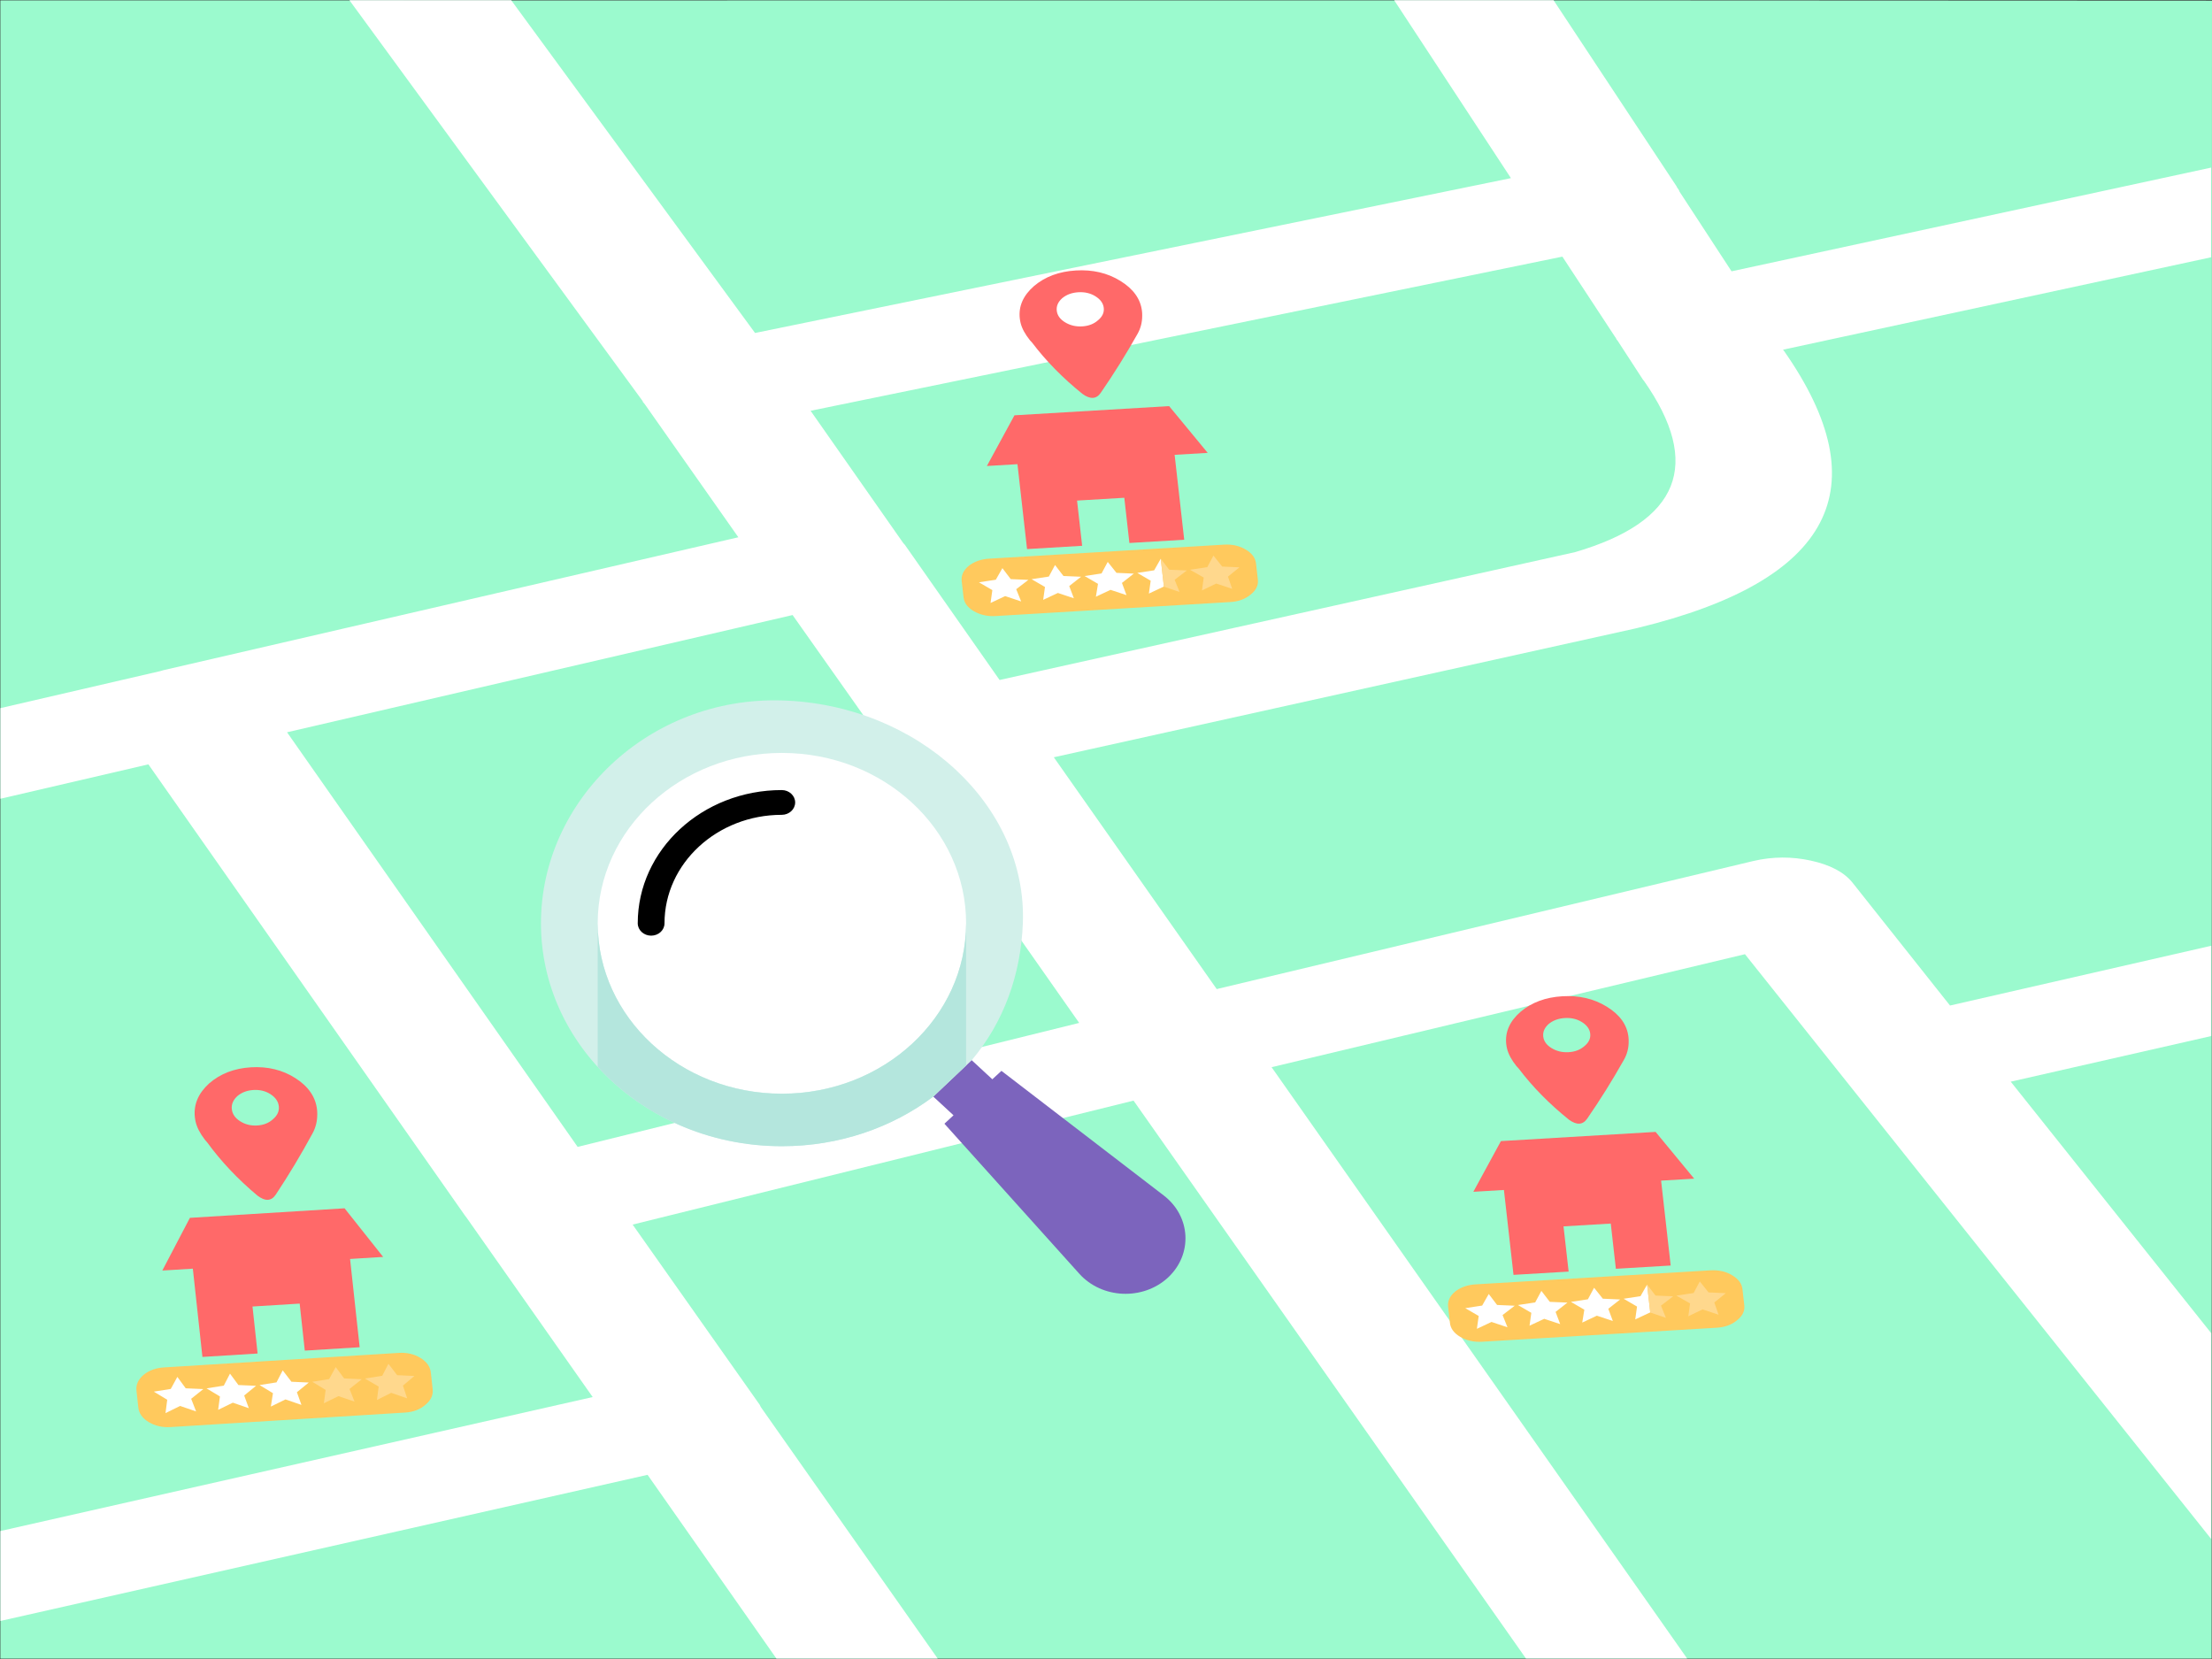 <svg width="640" height="480" xmlns="http://www.w3.org/2000/svg" xmlns:svg="http://www.w3.org/2000/svg">
 <rect width="100%" height="100%" fill="#333333" stroke="none"/>
 <!-- Created with SVG-edit - https://github.com/SVG-Edit/svgedit-->
 <g class="layer">
  <title>Layer 1</title>
  <path d="m0.1,0.1c213.37,0.06 427.73,-0.08 639.9,0.08l-0.1,479.72l-639.8,0l0,-479.8z" fill="#9bface" id="svg_1" stroke="#000000" stroke-opacity="0"/>
  <path d="m639.76,74.41l0,-25.92l-138.77,30.01l-15.05,-23.05c-0.04,-0.1 -0.11,-0.24 -0.14,-0.38c-0.11,-0.16 -0.22,-0.36 -0.36,-0.54c-0.11,-0.16 -0.22,-0.32 -0.32,-0.48l0,-0.08l-35.62,-53.9l-46.12,0l33.78,51.47l-218.7,44.8l-70.55,-96.27l-46.81,0l84.77,115.88c0.07,0.12 0.14,0.24 0.14,0.36c0.29,0.3 0.5,0.56 0.69,0.84l26.93,38.3l-166.37,38.46l-0.97,0.28l-46.16,10.69l0,26.22l42.8,-9.95l91.6,130.55c0.18,0.26 0.36,0.46 0.5,0.66l36.45,51.85l-171.35,38.76l0,26.02l187.23,-42.28l37.28,53.16l46.66,0l-51.17,-72.76c-0.07,-0.2 -0.18,-0.4 -0.32,-0.66l-36.77,-52.14l144.93,-35.87l113.53,161.41l46.63,0l-120.22,-171.08l136.96,-32.69l134.9,169.2l0,-59.56l-58,-72.76l58,-13.2l0,-26.12l-75.57,17.29l-28.26,-35.61c-2.42,-2.98 -6.42,-5.1 -12.02,-6.32c-5.48,-1.2 -11.01,-1.18 -16.56,0.1l-155.33,37.07l-47.13,-67.07l167.84,-37.17c0.36,-0.06 0.76,-0.16 1.19,-0.28c56.09,-13.62 70.12,-40.4 42.12,-80.29l0.18,0.2l-0.36,-0.38l123.9,-26.75m-164.17,35.69c17,24.23 10.36,40.78 -19.88,49.63l-166.51,36.99l-27.43,-39.14c-0.07,-0.04 -0.11,-0.1 -0.18,-0.18c-0.07,-0.12 -0.18,-0.24 -0.32,-0.38l-26.75,-38.19l217.51,-44.6l15.19,23.13c0.18,0.22 0.29,0.4 0.36,0.56c0.11,0.14 0.14,0.26 0.14,0.38c0.11,0.02 0.14,0.06 0.18,0.08l7.5,11.53l0.18,0.18m-218.85,106.67c0.04,0.06 0.04,0.1 0,0.1l55.5,79.08l-145.11,35.87l-84.08,-119.96l146.27,-33.92l27.43,38.84" fill="#FFFFFF" id="svg_2" transform="matrix(1 0 0 1 0 0)"/>
  <g id="svg_3" transform="matrix(1 0 0 1 0 0)">
   <g id="svg_4" transform="matrix(1.766 -0.109 0.145 1.335 -100.727 -119.649)">
    <path d="m81.28,337.79c0.03,-0.34 0.05,-0.68 0.05,-1.02c0,-2.75 -0.99,-5.11 -2.97,-7.09c-1.95,-1.94 -4.29,-2.91 -7.04,-2.92c-2.75,0 -5.11,0.98 -7.09,2.92c-1.94,1.98 -2.92,4.34 -2.92,7.09c0,0.34 0.02,0.68 0.05,1.02c0.12,1.24 0.52,2.56 1.2,3.98c0.1,0.19 0.21,0.39 0.33,0.61c1.91,4.26 4.32,8.29 7.22,12.09c1.18,1.39 2.18,1.39 3.02,0c2.5,-4.11 4.84,-8.33 7.04,-12.65c0.62,-1.2 0.99,-2.55 1.11,-4.03m-13.81,-2.27c0,-1.05 0.38,-1.96 1.12,-2.73c0.77,-0.74 1.68,-1.11 2.73,-1.11c1.05,0 1.95,0.37 2.69,1.11c0.77,0.77 1.16,1.68 1.16,2.73c0,1.05 -0.39,1.95 -1.16,2.69c-0.74,0.77 -1.64,1.16 -2.69,1.16c-1.05,0 -1.96,-0.39 -2.73,-1.16c-0.74,-0.74 -1.12,-1.64 -1.12,-2.69z" fill="#ff6969" id="svg_5"/>
   </g>
   <g id="svg_6" transform="matrix(1.766 -0.109 0.145 1.335 -53.228 -76.08)">
    <path d="m43.29,353.87l0,-10.19l7.73,0l0,10.19l8.99,0l0,-19.13l5.42,0l-5.42,-10.98l-25.34,0l-5.42,10.98l5,0l0,19.13l9.04,0z" fill="#ff6969" id="svg_7"/>
   </g>
   <g id="svg_8" transform="matrix(1.859 -0.115 0.145 1.335 -81.66 -86.698)">
    <path d="m80.77,366.17c-0.89,-0.89 -1.97,-1.34 -3.24,-1.34l-36.55,0c-1.27,0 -2.36,0.45 -3.29,1.35c-0.9,0.92 -1.34,2.02 -1.34,3.28l0,3.66c0,1.27 0.45,2.35 1.34,3.25c0.93,0.92 2.02,1.39 3.29,1.39l36.55,0c1.27,0 2.35,-0.47 3.24,-1.39c0.93,-0.9 1.39,-1.98 1.39,-3.25l0,-3.66c0,-1.26 -0.46,-2.36 -1.39,-3.29z" fill="#ffc95d" id="svg_9"/>
   </g>
   <g id="svg_10" transform="matrix(2.223 -0.138 0.182 1.68 -314.027 -187.235)">
    <path d="m134.9,359.66l-1.02,1.99l-2.23,0.28l1.62,1.53l-0.41,2.27l1.99,-1.07l1.99,1.11l-0.46,-2.22l1.71,-1.53l-2.27,-0.32l-0.92,-2.04m6.85,0l-0.97,1.99l-2.27,0.28l1.62,1.53l-0.42,2.27l2,-1.07l1.99,1.11l-0.42,-2.22l1.67,-1.53l-2.27,-0.32l-0.93,-2.04m5.89,1.99l-2.23,0.28l1.62,1.53l-0.46,2.27l1.99,-1.07l1.99,1.11l-0.41,-2.22l1.67,-1.53l-2.23,-0.32l-0.97,-2.04l-0.97,1.99z" fill="#ffffff" id="svg_11"/>
    <path d="m156.44,361.69l-0.93,-2.03l-1.02,1.99l-2.22,0.28l1.62,1.53l-0.42,2.27l1.99,-1.07l2,1.11l-0.47,-2.22l1.72,-1.53l-2.27,-0.33m4.96,-0.04l-2.27,0.28l1.66,1.53l-0.41,2.27l1.94,-1.07l1.99,1.11l-0.37,-2.22l1.62,-1.53l-2.22,-0.32l-0.97,-2.04l-0.97,1.99z" fill="#ffd88d" id="svg_12"/>
   </g>
  </g>
  <g id="svg_23">
   <g id="svg_24" transform="matrix(1.766 -0.105 0.145 1.284 -311.089 27.245)">
    <path d="m422.62,248.04c0.03,-0.34 0.05,-0.68 0.05,-1.02c0,-2.75 -0.99,-5.11 -2.97,-7.08c-1.95,-1.95 -4.29,-2.92 -7.04,-2.92c-2.75,0 -5.11,0.97 -7.09,2.92c-1.94,1.97 -2.92,4.33 -2.92,7.08c0,0.34 0.02,0.68 0.05,1.02c0.12,1.24 0.52,2.56 1.2,3.99c0.1,0.18 0.21,0.38 0.33,0.6c1.91,4.26 4.32,8.29 7.22,12.09c1.18,1.39 2.18,1.39 3.02,0c2.5,-4.11 4.84,-8.32 7.04,-12.65c0.62,-1.2 0.99,-2.54 1.11,-4.03m-13.81,-2.27c0,-1.05 0.38,-1.96 1.12,-2.73c0.77,-0.74 1.68,-1.11 2.73,-1.11c1.05,0 1.95,0.37 2.69,1.11c0.77,0.77 1.16,1.68 1.16,2.73c0,1.05 -0.39,1.95 -1.16,2.69c-0.74,0.77 -1.64,1.16 -2.69,1.16c-1.05,0 -1.96,-0.39 -2.73,-1.16c-0.74,-0.74 -1.12,-1.64 -1.12,-2.69z" fill="#ff6969" id="svg_25"/>
   </g>
   <g id="svg_26" transform="matrix(1.766 -0.105 0.145 1.284 -263.701 69.167)">
    <path d="m384.63,264.12l0,-10.19l7.74,0l0,10.19l8.98,0l0,-19.13l5.42,0l-5.42,-10.98l-25.34,0l-5.42,10.98l5.01,0l0,19.13l9.03,0z" fill="#ff6969" id="svg_27"/>
   </g>
   <g id="svg_28" transform="matrix(1.859 -0.111 0.145 1.284 -292.022 58.95)">
    <path d="m405.07,276.43c-0.89,-0.9 -1.97,-1.35 -3.24,-1.35l-36.55,0c-1.26,0 -2.36,0.45 -3.29,1.35c-0.89,0.92 -1.34,2.02 -1.34,3.28l0,3.67c0,1.26 0.45,2.34 1.34,3.24c0.93,0.92 2.03,1.39 3.29,1.39l36.55,0c1.27,0 2.35,-0.47 3.24,-1.39c0.93,-0.9 1.39,-1.98 1.39,-3.24l0,-3.66c0,-1.27 -0.46,-2.37 -1.39,-3.29z" fill="#ffc95d" id="svg_29"/>
   </g>
   <g id="svg_30" transform="matrix(2.223 -0.132 0.182 1.616 -258.238 -202.478)">
    <path d="m299.45,379.75l-1.02,1.99l-2.22,0.28l1.62,1.53l-0.42,2.27l2,-1.07l0.04,0l0,-5m-17.42,2.36l-2.27,-0.32l-0.92,-2.04l-1.02,1.99l-2.22,0.28l1.62,1.53l-0.42,2.27l1.99,-1.07l1.99,1.12l-0.46,-2.23l1.71,-1.53m3.66,-2.36l-0.97,1.99l-2.27,0.28l1.62,1.53l-0.42,2.27l2,-1.07l1.99,1.11l-0.42,-2.22l1.67,-1.53l-2.27,-0.32l-0.93,-2.04m5.89,1.99l-2.23,0.28l1.62,1.53l-0.46,2.27l1.99,-1.07l1.99,1.11l-0.41,-2.22l1.67,-1.53l-2.23,-0.32l-0.97,-2.04l-0.97,1.99z" fill="#ffffff" id="svg_31"/>
    <path d="m302.65,382.11l-2.27,-0.32l-0.93,-2.04l0,5l1.95,1.11l-0.46,-2.22l1.71,-1.53m2.69,-0.37l-2.27,0.28l1.66,1.53l-0.41,2.27l1.94,-1.07l1.99,1.11l-0.37,-2.22l1.62,-1.53l-2.22,-0.32l-0.97,-2.04l-0.97,1.99z" fill="#ffd88d" id="svg_32"/>
   </g>
  </g>
  <g id="svg_13" transform="matrix(1 0 0 1 0 0)">
   <g id="svg_14" transform="matrix(1.766 -0.105 0.145 1.284 -311.089 27.245)">
    <path d="m356.79,79.11c0.03,-0.34 0.05,-0.68 0.05,-1.02c0,-2.75 -0.99,-5.11 -2.97,-7.08c-1.95,-1.95 -4.29,-2.92 -7.04,-2.92c-2.75,0 -5.11,0.97 -7.09,2.92c-1.94,1.97 -2.92,4.33 -2.92,7.08c0,0.34 0.02,0.68 0.05,1.02c0.12,1.24 0.52,2.56 1.2,3.99c0.1,0.18 0.21,0.38 0.33,0.6c1.91,4.26 4.32,8.29 7.22,12.09c1.18,1.39 2.18,1.39 3.02,0c2.5,-4.11 4.84,-8.32 7.04,-12.65c0.62,-1.2 0.99,-2.54 1.11,-4.03m-13.81,-2.27c0,-1.05 0.38,-1.96 1.12,-2.73c0.77,-0.74 1.68,-1.11 2.73,-1.11c1.05,0 1.95,0.37 2.69,1.11c0.77,0.77 1.16,1.68 1.16,2.73c0,1.05 -0.39,1.95 -1.16,2.69c-0.74,0.77 -1.64,1.16 -2.69,1.16c-1.05,0 -1.96,-0.39 -2.73,-1.16c-0.74,-0.74 -1.12,-1.64 -1.12,-2.69z" fill="#ff6969" id="svg_15"/>
   </g>
   <g id="svg_16" transform="matrix(1.766 -0.105 0.145 1.284 -263.701 69.167)">
    <path d="m318.8,95.19l0,-10.19l7.74,0l0,10.19l8.98,0l0,-19.13l5.42,0l-5.42,-10.98l-25.34,0l-5.42,10.98l5.01,0l0,19.13l9.03,0z" fill="#ff6969" id="svg_17"/>
   </g>
   <g id="svg_18" transform="matrix(1.859 -0.111 0.145 1.284 -292.022 58.95)">
    <path d="m342.54,107.5c-0.89,-0.9 -1.97,-1.35 -3.24,-1.35l-36.55,0c-1.26,0 -2.36,0.45 -3.29,1.35c-0.89,0.92 -1.34,2.02 -1.34,3.28l0,3.67c0,1.26 0.45,2.34 1.34,3.24c0.93,0.92 2.03,1.39 3.29,1.39l36.55,0c1.27,0 2.35,-0.47 3.24,-1.39c0.93,-0.9 1.39,-1.98 1.39,-3.24l0,-3.66c0,-1.27 -0.46,-2.37 -1.39,-3.29z" fill="#ffc95d" id="svg_19"/>
   </g>
   <g id="svg_20" transform="matrix(2.223 -0.132 0.182 1.616 -258.238 -202.478)">
    <path d="m247.14,245.52l-1.02,1.99l-2.22,0.28l1.62,1.53l-0.42,2.27l2,-1.07l0.04,0l0,-5m-17.42,2.36l-2.27,-0.32l-0.92,-2.04l-1.02,1.99l-2.22,0.28l1.62,1.53l-0.42,2.27l1.99,-1.07l1.99,1.12l-0.46,-2.23l1.71,-1.53m3.66,-2.36l-0.97,1.99l-2.27,0.28l1.62,1.53l-0.42,2.27l2,-1.07l1.99,1.11l-0.42,-2.22l1.67,-1.53l-2.27,-0.32l-0.93,-2.04m5.89,1.99l-2.23,0.28l1.62,1.53l-0.46,2.27l1.99,-1.07l1.99,1.11l-0.41,-2.22l1.67,-1.53l-2.23,-0.32l-0.97,-2.04l-0.97,1.99z" fill="#ffffff" id="svg_21"/>
    <path d="m250.34,247.88l-2.27,-0.32l-0.93,-2.04l0,5l1.95,1.11l-0.46,-2.22l1.71,-1.53m2.69,-0.37l-2.27,0.28l1.66,1.53l-0.41,2.27l1.94,-1.07l1.99,1.11l-0.37,-2.22l1.62,-1.53l-2.22,-0.32l-0.97,-2.04l-0.97,1.99z" fill="#ffd88d" id="svg_22"/>
   </g>
  </g>
  <g id="svg_33" stroke-linecap="round" stroke-linejoin="round" stroke-width="0" transform="matrix(1 0 0 1 0 0) matrix(3.873 0 0 3.582 -2108.88 -226.502)">
   <path d="m614.23,151.81l2.87,-2.94l0,0c2.38,-3.05 3.67,-6.89 3.82,-11.06c0.33,-9.51 -7.81,-17.67 -18,-18c-9.94,-0.32 -18,8.06 -18,18s8.06,18 18,18c4.28,0 8.22,-1.5 11.31,-4l0,0z" fill="#D2F0EA" id="svg_39"/>
   <g id="svg_40">
    <circle cx="602.92" cy="137.81" fill="#FFFFFF" id="svg_41" r="13.76"/>
    <g id="svg_42">
     <path class="st2" d="m593.15,138.81c-0.55,0 -1,-0.45 -1,-1c0,-5.94 4.83,-10.76 10.76,-10.76c0.55,0 1,0.45 1,1c0,0.55 -0.45,1 -1,1c-4.83,0 -8.76,3.93 -8.76,8.76c0,0.56 -0.45,1 -1,1z" id="svg_43"/>
    </g>
   </g>
   <path d="m631.45,159.8l-12.13,-10.07l-0.68,0.68l-1.54,-1.54l-2.87,2.94l1.51,1.51l-0.68,0.68l10.08,12.12c1.69,2.03 4.75,2.17 6.62,0.31c1.86,-1.87 1.72,-4.94 -0.31,-6.63z" fill="#7C64BD" id="svg_44"/>
   <path d="m602.92,151.58c-7.59,0 -13.76,-6.17 -13.76,-13.76l0,11.59c3.3,3.92 8.24,6.41 13.76,6.41c4.29,0 8.22,-1.5 11.31,-4.01l0,0l2.45,-2.51l0,-11.49c0,7.59 -6.17,13.77 -13.76,13.77z" fill="#B4E6DD" id="svg_45"/>
  </g>
 </g>
</svg>